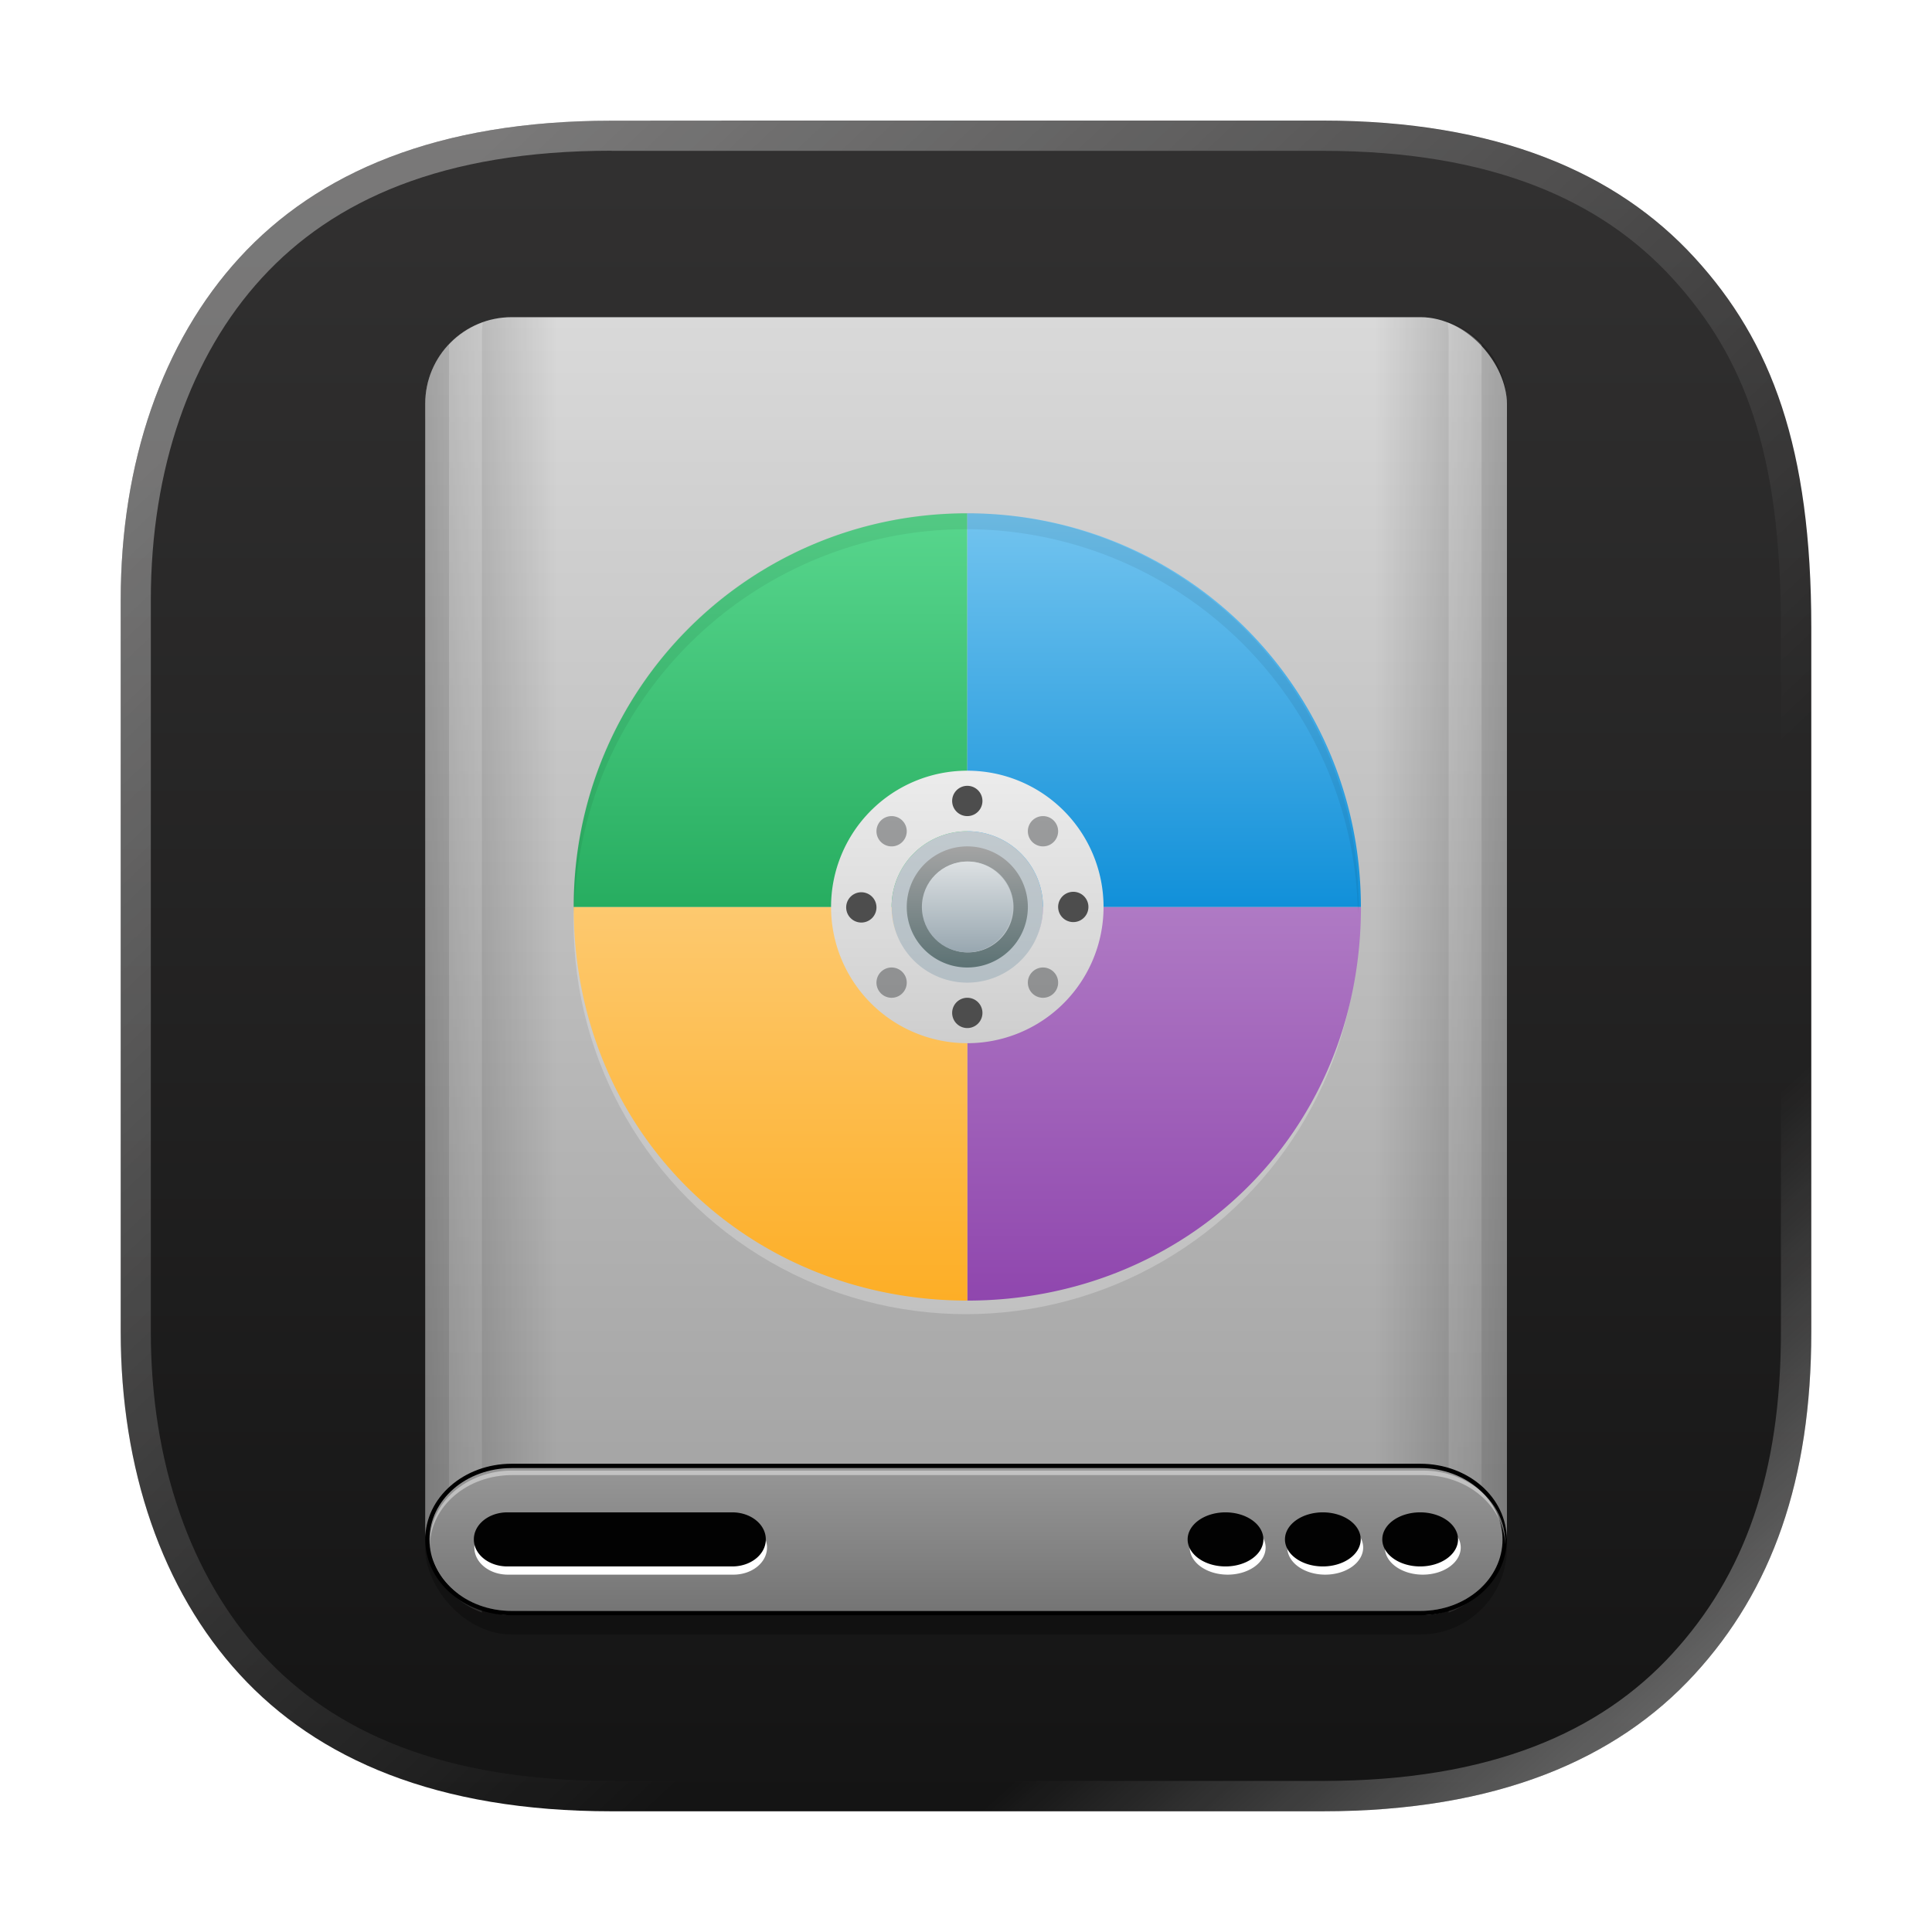 <svg width="64" height="64" version="1.1" viewBox="0 0 16.933 16.933" xmlns="http://www.w3.org/2000/svg" xmlns:xlink="http://www.w3.org/1999/xlink">
 <defs>
  <linearGradient id="w" x1="6" x2="6" y1="58" y2="6" gradientTransform="matrix(1.154,0,0,1.154,-4.923,-4.923)" gradientUnits="userSpaceOnUse" xlink:href="#c"/>
  <linearGradient id="c" x1="6" x2="6" y1="58" y2="6" gradientUnits="userSpaceOnUse">
   <stop stop-color="#98a7b0" offset="0"/>
   <stop stop-color="#dde1e3" offset="1"/>
  </linearGradient>
  <linearGradient id="x" x1="32" x2="32" y1="58" y2="32" gradientTransform="matrix(-1.154,0,0,1.2,68.924,-6.4)" gradientUnits="userSpaceOnUse">
   <stop stop-color="#8e44ad" offset="0"/>
   <stop stop-color="#af7ac4" offset="1"/>
  </linearGradient>
  <linearGradient id="y" x1="32" x2="32" y1="58" y2="32" gradientTransform="matrix(1.154,0,0,1.2,-4.924,-6.4)" gradientUnits="userSpaceOnUse">
   <stop stop-color="#fdad23" offset="0"/>
   <stop stop-color="#fdc96f" offset="1"/>
  </linearGradient>
  <linearGradient id="z" x1="32" x2="32" y1="32" y2="6" gradientTransform="matrix(1.154,0,0,1.154,-4.923,-4.923)" gradientUnits="userSpaceOnUse">
   <stop stop-color="#27ad60" offset="0"/>
   <stop stop-color="#58d68d" offset="1"/>
  </linearGradient>
  <linearGradient id="A" x1="32" x2="32" y1="32" y2="6" gradientTransform="matrix(1.154,0,0,1.154,-4.923,-4.923)" gradientUnits="userSpaceOnUse">
   <stop stop-color="#1190d9" offset="0"/>
   <stop stop-color="#73c4ef" offset="1"/>
  </linearGradient>
  <linearGradient id="B" x1="32" x2="32" y1="41" y2="23" gradientTransform="matrix(1.154,0,0,1.154,-4.923,-4.923)" gradientUnits="userSpaceOnUse">
   <stop stop-color="#cecece" offset="0"/>
   <stop stop-color="#ececec" offset="1"/>
  </linearGradient>
  <linearGradient id="C" x1="32" x2="32" y1="36" y2="28" gradientTransform="matrix(1.154,0,0,1.154,-4.923,-4.923)" gradientUnits="userSpaceOnUse">
   <stop stop-color="#5c7274" offset="0"/>
   <stop stop-color="#a4a4a4" offset="1"/>
  </linearGradient>
  <linearGradient id="D" x1="32" x2="32" y1="35" y2="29" gradientTransform="matrix(1.154,0,0,1.154,-4.923,-4.923)" gradientUnits="userSpaceOnUse" xlink:href="#c"/>
  <filter id="filter25" x="-.162" y="-.135" width="1.323" height="1.27" color-interpolation-filters="sRGB">
   <feGaussianBlur stdDeviation="0.568"/>
  </filter>
  <linearGradient id="linearGradient91" x1="32" x2="32" y1="2" y2="55.406" gradientTransform="matrix(.19 0 0 .19 2.4 2.401)" gradientUnits="userSpaceOnUse">
   <stop stop-color="#d9d9d9" offset="0"/>
   <stop stop-color="#a5a5a5" offset="1"/>
  </linearGradient>
  <linearGradient id="linearGradient93" x1="7" x2="13.067" y1="32" y2="32" gradientTransform="matrix(.19 0 0 .19 2.4 2.401)" gradientUnits="userSpaceOnUse" xlink:href="#n-3"/>
  <linearGradient id="n-3" x1="38.364" x2="39.951" y1="15.17" y2="15.17" gradientTransform="matrix(7.315,0,0,7.315,-232.4,-58)" gradientUnits="userSpaceOnUse">
   <stop stop-color="#000000" offset="0"/>
   <stop stop-color="#000000" stop-opacity="0" offset="1"/>
  </linearGradient>
  <linearGradient id="linearGradient99" x1="9.328" x2="9.328" y1="1.178" y2="62.822" gradientUnits="userSpaceOnUse" xlink:href="#linearGradient98"/>
  <linearGradient id="linearGradient98">
   <stop stop-color="#ffffff" offset="0"/>
   <stop stop-color="#ffffff" stop-opacity=".5" offset="1"/>
  </linearGradient>
  <filter id="filter98" x="-.539" y="-.014" width="2.078" height="1.028" color-interpolation-filters="sRGB">
   <feGaussianBlur stdDeviation="0.351"/>
  </filter>
  <linearGradient id="linearGradient101" x1="7" x2="13.067" y1="32" y2="32" gradientTransform="matrix(-.19 0 0 .19 14.533 2.401)" gradientUnits="userSpaceOnUse" xlink:href="#n-3"/>
  <linearGradient id="linearGradient100" x1="9.328" x2="9.328" y1="1.178" y2="62.822" gradientTransform="translate(33.753)" gradientUnits="userSpaceOnUse" xlink:href="#linearGradient98"/>
  <linearGradient id="linearGradient89" x1="32" x2="32" y1="55.199" y2="61.801" gradientTransform="matrix(.19 0 0 .19 2.4 2.401)" gradientUnits="userSpaceOnUse">
   <stop stop-color="#969696" offset="0"/>
   <stop stop-color="#747474" offset="1"/>
  </linearGradient>
  <filter id="filter89" x="-.006" y="-.093" width="1.013" height="1.187" color-interpolation-filters="sRGB">
   <feGaussianBlur stdDeviation="0.133"/>
  </filter>
  <filter id="filter92" x="-.006" y="-.115" width="1.013" height="1.23" color-interpolation-filters="sRGB">
   <feGaussianBlur stdDeviation="0.12"/>
  </filter>
  <filter id="filter8" x="-.012" y="-.012" width="1.024" height="1.024" color-interpolation-filters="sRGB">
   <feGaussianBlur stdDeviation="0.074"/>
  </filter>
  <linearGradient id="linearGradient7" x1="2.598" x2="10.583" y1="2.836" y2="11.312" gradientUnits="userSpaceOnUse" xlink:href="#linearGradient6"/>
  <linearGradient id="linearGradient6">
   <stop stop-color="#ffffff" offset="0"/>
   <stop stop-color="#ffffff" stop-opacity="0" offset="1"/>
  </linearGradient>
  <linearGradient id="linearGradient8" x1="15.081" x2="12.7" y1="14.816" y2="12.171" gradientUnits="userSpaceOnUse" xlink:href="#linearGradient6"/>
  <linearGradient id="linearGradient3" x1="8.466" x2="8.466" y1="1.058" y2="15.875" gradientUnits="userSpaceOnUse">
   <stop stop-color="#323131" offset="0"/>
   <stop stop-color="#141414" offset="1"/>
  </linearGradient>
  <filter id="filter95" x="-.012" y="-.012" width="1.024" height="1.024" color-interpolation-filters="sRGB">
   <feGaussianBlur stdDeviation="0.035"/>
  </filter>
  <filter id="filter96" x="-.012" y="-.024" width="1.024" height="1.048" color-interpolation-filters="sRGB">
   <feGaussianBlur stdDeviation="0.035"/>
  </filter>
 </defs>
 <path d="m5.36 1.058c-1.53 0-2.578 0.456-3.26 1.2-0.679 0.74-1.042 1.8-1.042 3.001v6.415c0 1.201 0.363 2.261 1.042 3.001 0.682 0.744 1.73 1.2 3.26 1.2h6.231c1.53 0 2.578-0.456 3.26-1.2 0.679-0.74 1.024-1.703 1.024-3.001v-6.175c0-1.57-0.345-2.502-1.024-3.242-0.682-0.744-1.73-1.2-3.26-1.2h-4.846z" fill="url(#linearGradient3)"/>
 <g transform="translate(-4.1782e-5 9.2422e-5)" filter="url(#filter8)" opacity=".35">
  <path d="m5.36 1.058c-1.53 0-2.578 0.456-3.26 1.2-0.679 0.74-1.042 1.8-1.042 3.001v6.415c0 1.201 0.364 2.261 1.042 3.001 0.682 0.744 1.73 1.2 3.26 1.2h6.231c1.53 0 2.578-0.456 3.26-1.2 0.679-0.74 1.024-1.703 1.024-3.001v-6.174c0-1.57-0.346-2.502-1.024-3.242-0.682-0.744-1.73-1.2-3.26-1.2h-4.846zm-0.001 0.264h6.233c1.477 0 2.437 0.431 3.064 1.115 0.634 0.691 0.953 1.531 0.953 3.062v6.174c0 1.251-0.322 2.134-0.953 2.822-0.627 0.684-1.587 1.114-3.064 1.114h-6.233c-1.477 0-2.437-0.43-3.064-1.114-0.625-0.682-0.973-1.675-0.973-2.822v-6.415c0-1.147 0.347-2.14 0.973-2.822 0.627-0.684 1.587-1.115 3.064-1.115z" fill="url(#linearGradient7)"/>
  <path d="m5.36 1.058c-1.53 0-2.578 0.456-3.26 1.2-0.679 0.74-1.042 1.8-1.042 3.001v6.415c0 1.201 0.364 2.261 1.042 3.001 0.682 0.744 1.73 1.2 3.26 1.2h6.231c1.53 0 2.578-0.456 3.26-1.2 0.679-0.74 1.024-1.703 1.024-3.001v-6.174c0-1.57-0.346-2.502-1.024-3.242-0.682-0.744-1.73-1.2-3.26-1.2h-4.846zm-0.001 0.264h6.233c1.477 0 2.437 0.431 3.064 1.115 0.634 0.691 0.953 1.531 0.953 3.062v6.174c0 1.251-0.322 2.134-0.953 2.822-0.627 0.684-1.587 1.114-3.064 1.114h-6.233c-1.477 0-2.437-0.43-3.064-1.114-0.625-0.682-0.973-1.675-0.973-2.822v-6.415c0-1.147 0.347-2.14 0.973-2.822 0.627-0.684 1.587-1.115 3.064-1.115z" fill="url(#linearGradient8)" stroke-width="1"/>
 </g>
 <rect transform="matrix(1.125 0 0 1.125 -1.058 -1.058)" x="4.253" y="3.562" width="8.427" height="10.112" rx=".674" ry=".674" fill="#000000" filter="url(#filter25)" opacity=".5" stroke-linecap="round" stroke-linejoin="round" stroke-width=".182"/>
 <rect x="3.727" y="2.78" width="9.48" height="11.376" rx=".758" ry=".758" fill="url(#linearGradient91)" stroke-linecap="round" stroke-linejoin="round" stroke-width=".205"/>
 <path d="m4.485 2.78c-0.42 0-0.758 0.338-0.758 0.758v9.859c0 0.42 0.338 0.758 0.758 0.758h1.706v-11.376z" fill="url(#linearGradient93)" opacity=".25" stroke-linecap="round" stroke-linejoin="round" stroke-width=".205"/>
 <path transform="matrix(.19 0 0 .19 2.4 2.401)" d="m9.643 2.234c-0.602 0.216-1.137 0.573-1.565 1.029v57.473c0.417 0.446 0.935 0.796 1.52 1.014v-58.92c0-0.202 0.016-0.402 0.045-0.596z" fill="url(#linearGradient99)" filter="url(#filter98)" opacity=".45"/>
 <path d="m12.448 2.78c0.42 0 0.758 0.338 0.758 0.758v9.859c0 0.42-0.338 0.758-0.758 0.758h-1.706v-11.376z" fill="url(#linearGradient101)" opacity=".25" stroke-linecap="round" stroke-linejoin="round" stroke-width=".205"/>
 <path transform="matrix(-.19 0 0 .19 20.933 2.401)" d="m43.395 2.234c-0.602 0.216-1.137 0.573-1.565 1.029v57.473c0.417 0.446 0.935 0.796 1.52 1.014v-58.92c0-0.202 0.016-0.402 0.045-0.596z" fill="url(#linearGradient100)" filter="url(#filter98)" opacity=".45"/>
 <path d="m4.485 12.867c-0.402 0-0.721 0.281-0.721 0.626s0.318 0.626 0.721 0.626h7.963c0.402 0 0.721-0.281 0.721-0.626s-0.318-0.626-0.721-0.626z" fill="url(#linearGradient89)" stop-color="#000000" stroke-linecap="round" stroke-linejoin="round" stroke-width=".19"/>
 <path d="m4.485 12.829c-0.42 0-0.758 0.296-0.758 0.664 0 0.368 0.338 0.664 0.758 0.664h7.963c0.42 0 0.758-0.296 0.758-0.664 0-0.368-0.338-0.664-0.758-0.664zm0 0.038h7.963c0.402 0 0.721 0.281 0.721 0.626s-0.318 0.626-0.721 0.626h-7.963c-0.402 0-0.721-0.281-0.721-0.626s0.318-0.626 0.721-0.626z" fill="#000000" stop-color="#000000" stroke-linecap="round" stroke-linejoin="round" stroke-width=".19"/>
 <path transform="matrix(.19 0 0 .19 2.4 2.401)" d="m11 55.199c-2.122 0-3.801 1.484-3.801 3.301-1e-7 0.034 7.505e-4 0.069 0.002 0.104 0.062-1.769 1.717-3.197 3.799-3.197h42c2.082 0 3.737 1.428 3.799 3.197 0.001-0.034 2e-3 -0.069 2e-3 -0.104 0-1.816-1.679-3.301-3.801-3.301h-42z" fill="#ffffff" filter="url(#filter89)" opacity=".65" stop-color="#000000" stroke-linecap="round" stroke-linejoin="round"/>
 <path transform="matrix(.19 0 0 .19 2.4 2.401)" d="m10.801 57.5c-0.859 0-1.551 0.557-1.551 1.25s0.692 1.25 1.551 1.25h10.398c0.859 0 1.551-0.557 1.551-1.25s-0.692-1.25-1.551-1.25zm33.199 0a1.75 1.25 0 0 0-1.75 1.25 1.75 1.25 0 0 0 1.75 1.25 1.75 1.25 0 0 0 1.75-1.25 1.75 1.25 0 0 0-1.75-1.25zm4.5 0a1.75 1.25 0 0 0-1.75 1.25 1.75 1.25 0 0 0 1.75 1.25 1.75 1.25 0 0 0 1.75-1.25 1.75 1.25 0 0 0-1.75-1.25zm4.5 0a1.75 1.25 0 0 0-1.75 1.25 1.75 1.25 0 0 0 1.75 1.25 1.75 1.25 0 0 0 1.75-1.25 1.75 1.25 0 0 0-1.75-1.25z" fill="#ffffff" filter="url(#filter92)"/>
 <path d="m4.447 13.255c-0.163 0-0.294 0.106-0.294 0.237 0 0.131 0.131 0.237 0.294 0.237h1.971c0.163 0 0.294-0.106 0.294-0.237 0-0.131-0.131-0.237-0.294-0.237zm6.294 0a0.332 0.237 0 0 0-0.332 0.237 0.332 0.237 0 0 0 0.332 0.237 0.332 0.237 0 0 0 0.332-0.237 0.332 0.237 0 0 0-0.332-0.237zm0.853 0a0.332 0.237 0 0 0-0.332 0.237 0.332 0.237 0 0 0 0.332 0.237 0.332 0.237 0 0 0 0.332-0.237 0.332 0.237 0 0 0-0.332-0.237zm0.853 0a0.332 0.237 0 0 0-0.332 0.237 0.332 0.237 0 0 0 0.332 0.237 0.332 0.237 0 0 0 0.332-0.237 0.332 0.237 0 0 0-0.332-0.237z" fill="#020202" stroke-width=".19"/>
 <circle cx="8.466" cy="8.079" r="3.439" fill="#ffffff" filter="url(#filter95)" opacity=".5"/>
 <g transform="matrix(.115 0 0 .115 4.798 4.269)">
  <g stroke-width=".867">
   <path d="m31.999 21.615a10.384 10.384 0 0 0-10.384 10.384 10.384 10.384 0 0 0 10.384 10.384 10.384 10.384 0 0 0 10.384-10.384 10.384 10.384 0 0 0-10.384-10.384m0 6.923c1.918 0 3.461 1.544 3.461 3.461s-1.543 3.462-3.46 3.462-3.461-1.544-3.461-3.462 1.543-3.461 3.461-3.461z" fill="url(#w)"/>
   <path d="m32 62v-24a5.77 6 0 0 0 5.77-6h24.23c0 17.284-13.38 30-30 30" fill="url(#x)"/>
   <path d="m32 62v-24a5.77 6 0 0 1-5.77-6h-24.23c0 17.284 13.38 30 30 30" fill="url(#y)"/>
   <path d="m31.999 2v24.23a5.77 5.77 0 0 0-5.769 5.769h-24.227c0-16.619 13.378-29.999 29.996-29.999" fill="url(#z)"/>
   <path d="m31.999 2v24.23a5.77 5.77 0 0 1 5.769 5.769h24.227c0-16.619-13.378-29.999-29.996-29.999" fill="url(#A)"/>
   <path d="m31.999 21.615a10.384 10.384 0 1 0 0 20.768 10.384 10.384 0 0 0 0-20.768m0 4.615a5.769 5.769 0 1 1 0 11.538 5.769 5.769 0 0 1 0-11.538" fill="url(#B)"/>
   <path d="m37.768 27.384a1.154 1.154 0 1 1 0-2.308 1.154 1.154 0 0 1 0 2.308m-11.538 11.538a1.154 1.154 0 1 1 0-2.308 1.154 1.154 0 0 1 0 2.308m1.154-12.692a1.154 1.154 0 1 1-2.308 0 1.154 1.154 0 0 1 2.308 0m11.538 11.538a1.154 1.154 0 1 1-2.308 0 1.154 1.154 0 0 1 2.308 0" fill="#292c2f" opacity=".4"/>
   <path d="m31.999 27.384a4.615 4.615 0 1 0 0 9.23 4.615 4.615 0 0 0 0-9.23m0 1.154a3.462 3.462 0 1 1 0 6.923 3.462 3.462 0 0 1 0-6.923" fill="url(#C)"/>
   <path d="m33.153 23.922a1.154 1.154 0 1 1-2.308 0 1.154 1.154 0 0 1 2.308 0m8.077 8.077a1.154 1.154 0 1 1-2.308 0 1.154 1.154 0 0 1 2.308 0m-8.077 8.076a1.154 1.154 0 1 1-2.308 0 1.154 1.154 0 0 1 2.308 0m-8.077-8.075a1.154 1.154 0 1 1-2.307 0 1.154 1.154 0 0 1 2.307 0" fill="#4d4d4d"/>
  </g>
  <circle cx="31.999" cy="31.999" r="3.461" fill="url(#D)"/>
 </g>
 <path d="m8.466 4.498a3.439 3.439 0 0 0-3.439 3.439 3.439 3.439 0 0 0 0.005 0.07 3.439 3.439 0 0 1 3.435-3.369 3.439 3.439 0 0 1 3.435 3.369 3.439 3.439 0 0 0 0.005-0.07 3.439 3.439 0 0 0-3.439-3.439z" fill="#000000" filter="url(#filter96)" opacity=".25"/>
</svg>
